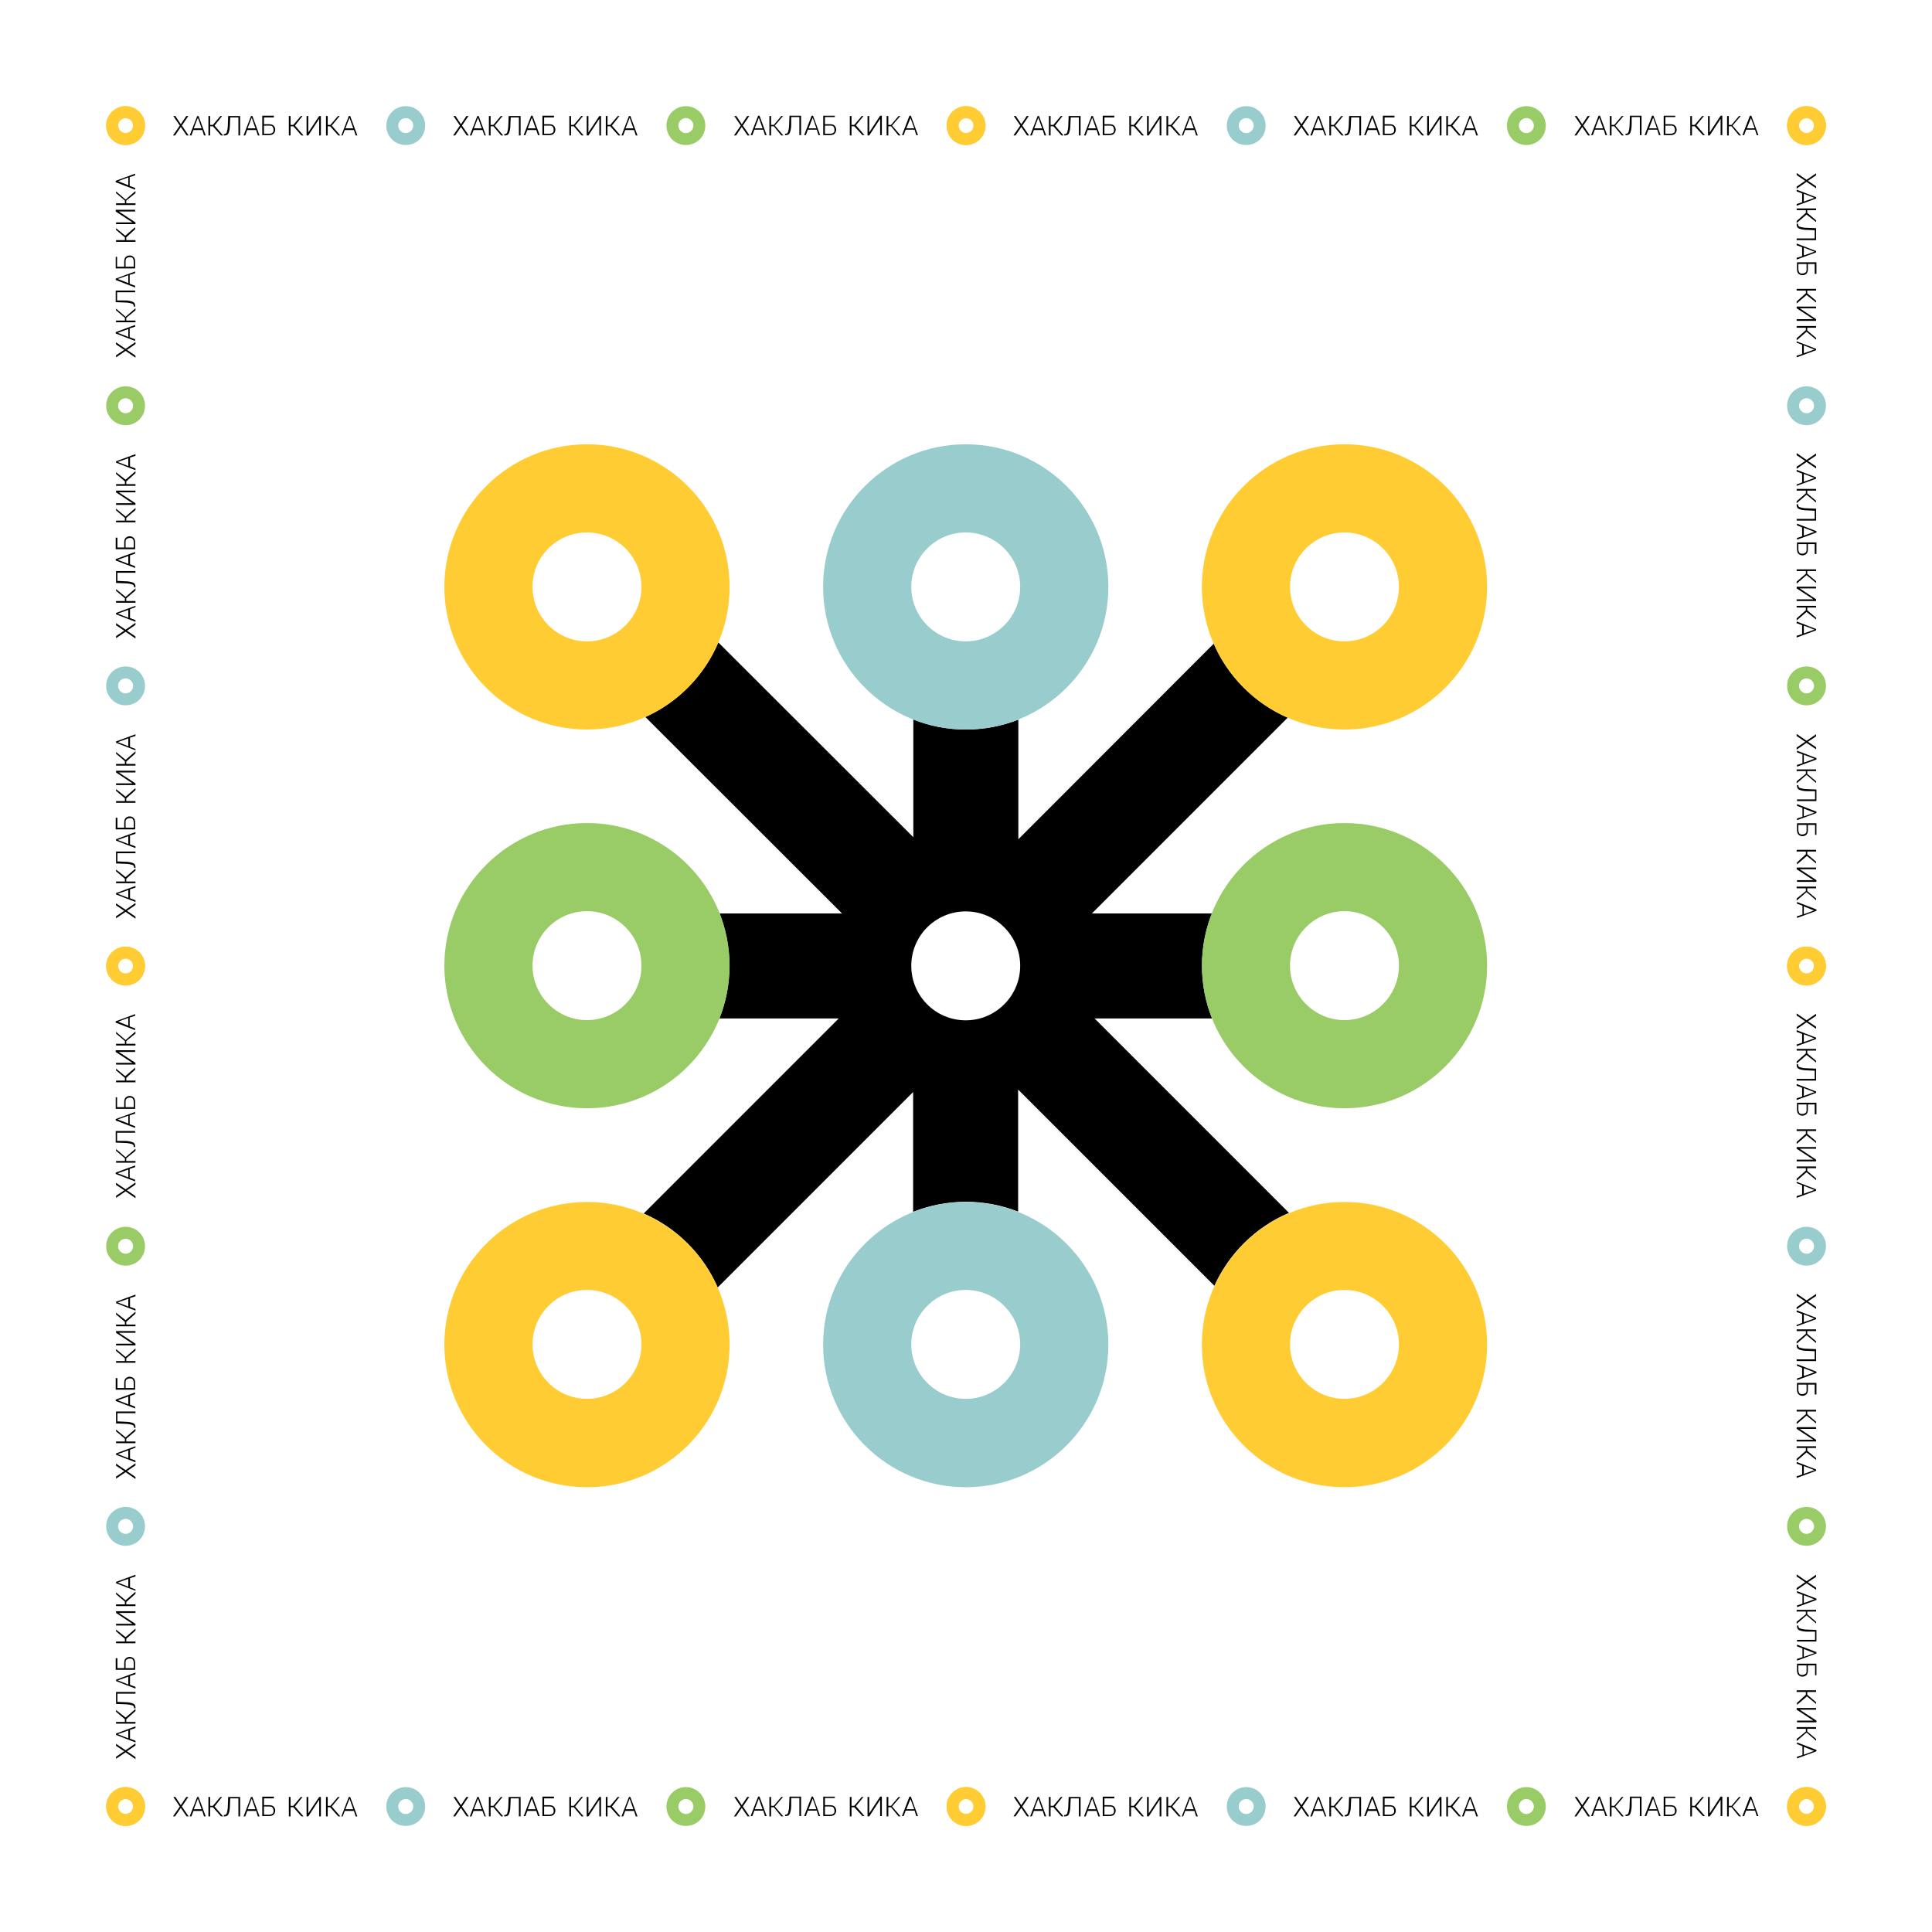 <svg version="1.1" id="svg2" xmlns:svg="http://www.w3.org/2000/svg" xmlns="http://www.w3.org/2000/svg" xmlns:xlink="http://www.w3.org/1999/xlink" x="0" y="0" viewBox="0 0 566.9 566.9" xml:space="preserve"><style type="text/css">
	.st0{fill:#99CCCC;}
	.st1{fill:#99CC66;}
	.st2{fill:#FFCC33;}
	.st3{fill:none;}
</style><symbol id="линија_23" viewBox="-129 -5.7 258 11.3"><g id="XMLID_11_"><path id="krug_50_" class="st0" d="M-41.1 2.2c1.2 0 2.2-1 2.2-2.2s-1-2.2-2.2-2.2 -2.2 1-2.2 2.2S-42.3 2.2-41.1 2.2M-41.1 5.7c-3.1 0-5.7-2.5-5.7-5.7s2.5-5.7 5.7-5.7 5.7 2.5 5.7 5.7S-38 5.7-41.1 5.7L-41.1 5.7z"/><path id="krug_49_" class="st1" d="M41.1 2.2c1.2 0 2.2-1 2.2-2.2s-1-2.2-2.2-2.2 -2.2 1-2.2 2.2S39.9 2.2 41.1 2.2M41.1 5.7c-3.1 0-5.7-2.5-5.7-5.7s2.5-5.7 5.7-5.7 5.7 2.5 5.7 5.7S44.2 5.7 41.1 5.7L41.1 5.7z"/><path id="krug_48_" class="st2" d="M-123.3 2.2c1.2 0 2.2-1 2.2-2.2s-1-2.2-2.2-2.2c-1.2 0-2.2 1-2.2 2.2S-124.5 2.2-123.3 2.2M-123.3 5.7c-3.1 0-5.7-2.5-5.7-5.7s2.5-5.7 5.7-5.7 5.7 2.5 5.7 5.7S-120.2 5.7-123.3 5.7L-123.3 5.7z"/><path id="krug_47_" class="st2" d="M123.3 2.2c1.2 0 2.2-1 2.2-2.2s-1-2.2-2.2-2.2 -2.2 1-2.2 2.2S122.1 2.2 123.3 2.2M123.3 5.7c-3.1 0-5.7-2.5-5.7-5.7s2.5-5.7 5.7-5.7S129-3.1 129 0 126.4 5.7 123.3 5.7L123.3 5.7z"/><path d="M-107.1 0.4l1.6 2.4h0.6l-1.9-2.8 2-2.9h-0.6l-1.7 2.5 -1.7-2.5h-0.6l2 2.9 -1.9 2.8h0.6L-107.1 0.4z"/><path d="M-100.8-1.3h-2.6l-0.6-1.6h-0.5l2.2 5.7h0.4l2.1-5.7h-0.5L-100.8-1.3zM-103.3-0.8h2.3l-1.1 3.1h0L-103.3-0.8z"/><path d="M-97.7-0.2h-0.8v-2.7h-0.5v5.7h0.5V0.2h0.8l2.2 2.6h0.5l0 0L-97.2 0l2.5-2.9 0 0h-0.6L-97.7-0.2z"/><path d="M-89.7 2.8v-5.7h-0.5v5.3h-2.4l-0.1-2.2c0-1.1-0.2-1.9-0.4-2.4s-0.6-0.7-1.2-0.7h-0.2v0.4h0.1c0.4 0 0.7 0.2 0.8 0.6s0.3 1.1 0.3 2.1l0.1 2.6H-89.7z"/><path d="M-85-1.3h-2.6l-0.6-1.6h-0.5l2.2 5.7h0.4l2.1-5.7h-0.5L-85-1.3zM-87.5-0.8h2.3l-1.1 3.1h0L-87.5-0.8z"/><path d="M-79.7 2.4h-3V0.4h1.4c0.6 0 1.1-0.1 1.4-0.4s0.5-0.7 0.5-1.2c0-0.5-0.2-0.9-0.5-1.2s-0.8-0.4-1.4-0.4h-1.9v5.7h3.4V2.4zM-82.7 0v-2.4h1.4c0.5 0 0.8 0.1 1.1 0.3s0.3 0.5 0.3 0.9c0 0.3-0.1 0.6-0.3 0.9S-80.8 0-81.3 0H-82.7z"/><path d="M-74.1-0.2h-0.8v-2.7h-0.5v5.7h0.5V0.2h0.8l2.2 2.6h0.5l0 0L-73.6 0l2.5-2.9 0 0h-0.6L-74.1-0.2z"/><path d="M-66.5 2.8h0.5v-5.7h-0.5V2l0 0 -3.2-4.9h-0.5v5.7h0.5V-2l0 0L-66.5 2.8z"/><path d="M-63.3-0.2H-64v-2.7h-0.5v5.7h0.5V0.2h0.8l2.2 2.6h0.5l0 0L-62.8 0l2.5-2.9 0 0h-0.6L-63.3-0.2z"/><path d="M-56.3-1.3H-59l-0.6-1.6H-60l2.2 5.7h0.4l2.1-5.7h-0.5L-56.3-1.3zM-58.8-0.8h2.3l-1.1 3.1h0L-58.8-0.8z"/><path d="M-24.9 0.4l1.6 2.4h0.6L-24.6 0l2-2.9h-0.6l-1.7 2.5 -1.7-2.5h-0.6l2 2.9 -1.9 2.8h0.6L-24.9 0.4z"/><path d="M-18.6-1.3h-2.6l-0.6-1.6h-0.5l2.2 5.7h0.4l2.1-5.7H-18L-18.6-1.3zM-21.1-0.8h2.3l-1.1 3.1h0L-21.1-0.8z"/><path d="M-15.4-0.2h-0.8v-2.7h-0.5v5.7h0.5V0.2h0.8l2.2 2.6h0.5l0 0L-15 0l2.5-2.9 0 0h-0.6L-15.4-0.2z"/><path d="M-7.4 2.8v-5.7h-0.5v5.3h-2.4l-0.1-2.2c0-1.1-0.2-1.9-0.4-2.4s-0.6-0.7-1.2-0.7h-0.2v0.4h0.1c0.4 0 0.7 0.2 0.8 0.6s0.3 1.1 0.3 2.1l0.1 2.6H-7.4z"/><path d="M-2.8-1.3h-2.6L-6-2.8h-0.5l2.2 5.7h0.4l2.1-5.7h-0.5L-2.8-1.3zM-5.3-0.8H-3l-1.1 3.1h0L-5.3-0.8z"/><path d="M2.5 2.4h-3V0.4h1.4c0.6 0 1.1-0.1 1.4-0.4s0.5-0.7 0.5-1.2c0-0.5-0.2-0.9-0.5-1.2S1.5-2.8 0.9-2.8h-1.9v5.7h3.4V2.4zM-0.5 0v-2.4h1.4c0.5 0 0.8 0.1 1.1 0.3s0.3 0.5 0.3 0.9c0 0.3-0.1 0.6-0.3 0.9S1.4 0 0.9 0H-0.5z"/><path d="M8.2-0.2H7.4v-2.7H6.9v5.7h0.5V0.2h0.8l2.2 2.6h0.5l0 0L8.6 0l2.5-2.9 0 0h-0.6L8.2-0.2z"/><path d="M15.7 2.8h0.5v-5.7h-0.5V2l0 0 -3.2-4.9H12v5.7h0.5V-2l0 0L15.7 2.8z"/><path d="M18.9-0.2h-0.8v-2.7h-0.5v5.7h0.5V0.2h0.8l2.2 2.6h0.5l0 0L19.4 0l2.5-2.9 0 0h-0.6L18.9-0.2z"/><path d="M25.9-1.3h-2.6l-0.6-1.6h-0.5l2.2 5.7h0.4l2.1-5.7h-0.5L25.9-1.3zM23.4-0.8h2.3l-1.1 3.1h0L23.4-0.8z"/><path d="M57.5 0.4l1.6 2.4h0.6L57.8 0l2-2.9h-0.6l-1.7 2.5 -1.7-2.5h-0.6l2 2.9 -1.9 2.8h0.6L57.5 0.4z"/><path d="M63.8-1.2h-2.6l-0.6-1.6h-0.5l2.2 5.7h0.4l2.1-5.7h-0.5L63.8-1.2zM61.3-0.8h2.3l-1.1 3.1h0L61.3-0.8z"/><path d="M66.9-0.2h-0.8v-2.7h-0.5v5.7h0.5V0.2h0.8l2.2 2.6h0.5l0 0 -2.4-2.8 2.5-2.9 0 0h-0.6L66.9-0.2z"/><path d="M74.9 2.9v-5.7h-0.5v5.3H72L72 0.3c0-1.1-0.2-1.9-0.4-2.4s-0.6-0.7-1.2-0.7h-0.2v0.4h0.1c0.4 0 0.7 0.2 0.8 0.6s0.3 1.1 0.3 2.1l0.1 2.6H74.9z"/><path d="M79.5-1.2h-2.6l-0.6-1.6h-0.5L78 2.9h0.4l2.1-5.7h-0.5L79.5-1.2zM77.1-0.8h2.3l-1.1 3.1h0L77.1-0.8z"/><path d="M84.9 2.5h-3V0.4h1.4c0.6 0 1.1-0.1 1.4-0.4s0.5-0.7 0.5-1.2c0-0.5-0.2-0.9-0.5-1.2s-0.8-0.4-1.4-0.4h-1.9v5.7h3.4V2.5zM81.9 0v-2.4h1.4c0.5 0 0.8 0.1 1.1 0.3s0.3 0.5 0.3 0.9c0 0.3-0.1 0.6-0.3 0.9S83.8 0 83.3 0H81.9z"/><path d="M90.5-0.2h-0.8v-2.7h-0.5v5.7h0.5V0.2h0.8l2.2 2.6h0.5l0 0L91 0.1l2.5-2.9 0 0h-0.6L90.5-0.2z"/><path d="M98.1 2.9h0.5v-5.7h-0.5V2l0 0 -3.2-4.9h-0.5v5.7h0.5V-2l0 0L98.1 2.9z"/><path d="M101.3-0.2h-0.8v-2.7h-0.5v5.7h0.5V0.2h0.8l2.2 2.6h0.5l0 0 -2.4-2.8 2.5-2.9 0 0h-0.6L101.3-0.2z"/><path d="M108.2-1.2h-2.6l-0.6-1.6h-0.5l2.2 5.7h0.4l2.1-5.7h-0.5L108.2-1.2zM105.8-0.8h2.3L107 2.2h0L105.8-0.8z"/></g></symbol><rect class="st3" width="566.9" height="566.9"/><g id="layer1" transform="translate(0,-343.701)"><g id="Logo" transform="matrix(0.603,0,0,0.603,92.582,437.224)"><g id="simbol_3_"><path id="linii" d="M379.1 340.5h57.2c-3.2-8-4.9-16.6-4.9-25.7 0-9 1.7-17.5 4.8-25.4h-58.4l95.3-95.3c-16.1-7-29-19.9-36-36l-95.1 95.2v-58.2c-7.9 3.1-16.5 4.8-25.5 4.8 -9 0-17.7-1.7-25.6-4.9v57.3L196 157.5c-6.8 16.1-19.5 29.1-35.5 36.3l95.7 95.6h-59.6c3.1 7.9 4.8 16.4 4.8 25.4 0 9.1-1.7 17.8-4.9 25.7h58.1l-94.9 94.9c16.1 7 29 19.9 36 36l95.1-95.1v58.3c7.9-3.1 16.6-4.9 25.6-4.9 9 0 17.6 1.7 25.5 4.8v-59.4l95.5 95.5c7.2-15.9 20.2-28.7 36.3-35.5L379.1 340.5zM316.4 341.4c-14.7 0-26.5-11.9-26.5-26.5 0-14.7 11.9-26.5 26.5-26.5 14.7 0 26.5 11.9 26.5 26.5C342.9 329.5 331 341.4 316.4 341.4z"/><path id="krug" class="st2" d="M132.1 104c14.6 0 26.5 11.9 26.5 26.5 0 14.6-11.9 26.5-26.5 26.5 -14.6 0-26.5-11.9-26.5-26.5C105.5 115.9 117.4 104 132.1 104M132.1 61.1c-38.3 0-69.4 31.1-69.4 69.4s31.1 69.4 69.4 69.4 69.4-31.1 69.4-69.4S170.4 61.1 132.1 61.1L132.1 61.1z"/><path id="krug_1_" class="st1" d="M132.1 288.3c14.6 0 26.5 11.9 26.5 26.5s-11.9 26.5-26.5 26.5c-14.6 0-26.5-11.9-26.5-26.5S117.4 288.3 132.1 288.3M132.1 245.4c-38.3 0-69.4 31.1-69.4 69.4s31.1 69.4 69.4 69.4 69.4-31.1 69.4-69.4S170.4 245.4 132.1 245.4L132.1 245.4z"/><path id="krug_2_" class="st1" d="M500.7 288.3c14.6 0 26.5 11.9 26.5 26.5s-11.9 26.5-26.5 26.5 -26.5-11.9-26.5-26.5S486.1 288.3 500.7 288.3M500.7 245.4c-38.3 0-69.4 31.1-69.4 69.4s31.1 69.4 69.4 69.4 69.4-31.1 69.4-69.4S539 245.4 500.7 245.4L500.7 245.4z"/><path id="krug_3_" class="st2" d="M132.1 472.6c14.6 0 26.5 11.9 26.5 26.5s-11.9 26.5-26.5 26.5c-14.6 0-26.5-11.9-26.5-26.5S117.4 472.6 132.1 472.6M132.1 429.8c-38.3 0-69.4 31.1-69.4 69.4s31.1 69.4 69.4 69.4 69.4-31.1 69.4-69.4S170.4 429.8 132.1 429.8L132.1 429.8z"/><path id="krug_4_" class="st0" d="M316.4 472.6c14.6 0 26.5 11.9 26.5 26.5s-11.9 26.5-26.5 26.5 -26.5-11.9-26.5-26.5S301.8 472.6 316.4 472.6M316.4 429.8c-38.3 0-69.4 31.1-69.4 69.4s31.1 69.4 69.4 69.4 69.4-31.1 69.4-69.4S354.7 429.8 316.4 429.8L316.4 429.8 316.4 429.8z"/><path id="krug_5_" class="st2" d="M500.7 472.6c14.6 0 26.5 11.9 26.5 26.5s-11.9 26.5-26.5 26.5 -26.5-11.9-26.5-26.5S486.1 472.6 500.7 472.6M500.7 429.8c-38.3 0-69.4 31.1-69.4 69.4s31.1 69.4 69.4 69.4 69.4-31.1 69.4-69.4S539 429.8 500.7 429.8L500.7 429.8z"/><path id="krug_6_" class="st0" d="M316.4 104c14.6 0 26.5 11.9 26.5 26.5 0 14.6-11.9 26.5-26.5 26.5s-26.5-11.9-26.5-26.5C289.9 115.9 301.8 104 316.4 104M316.4 61.1c-38.3 0-69.4 31.1-69.4 69.4s31.1 69.4 69.4 69.4 69.4-31.1 69.4-69.4S354.7 61.1 316.4 61.1L316.4 61.1 316.4 61.1z"/><path id="krug_7_" class="st2" d="M500.7 104c14.6 0 26.5 11.9 26.5 26.5 0 14.6-11.9 26.5-26.5 26.5s-26.5-11.9-26.5-26.5C474.2 115.9 486.1 104 500.7 104M500.7 61.1c-38.3 0-69.4 31.1-69.4 69.4s31.1 69.4 69.4 69.4 69.4-31.1 69.4-69.4S539 61.1 500.7 61.1L500.7 61.1z"/></g></g></g><use xlink:href="#линија_23" width="258" height="11.3" x="-129" y="-5.7" transform="matrix(1 0 0 -1 160.157 36.85)"/><use xlink:href="#линија_23" width="258" height="11.3" x="-129" y="-5.7" transform="matrix(6.123234e-17 -1 -1 -6.123234e-17 36.85 160.157)"/><use xlink:href="#линија_23" width="258" height="11.3" x="-129" y="-5.7" transform="matrix(6.123234e-17 -1 -1 -6.123234e-17 36.85 406.772)"/><use xlink:href="#линија_23" width="258" height="11.3" x="-129" y="-5.7" transform="matrix(1 0 0 -1 406.772 36.85)"/><use xlink:href="#линија_23" width="258" height="11.3" x="-129" y="-5.7" transform="matrix(6.123234e-17 1 1 -6.123234e-17 530.088 160.157)"/><use xlink:href="#линија_23" width="258" height="11.3" x="-129" y="-5.7" transform="matrix(6.123234e-17 1 1 -6.123234e-17 530.088 406.772)"/><use xlink:href="#линија_23" width="258" height="11.3" x="-129" y="-5.7" transform="matrix(1 0 0 -1 160.157 530.079)"/><use xlink:href="#линија_23" width="258" height="11.3" x="-129" y="-5.7" transform="matrix(1 0 0 -1 406.772 530.079)"/></svg>